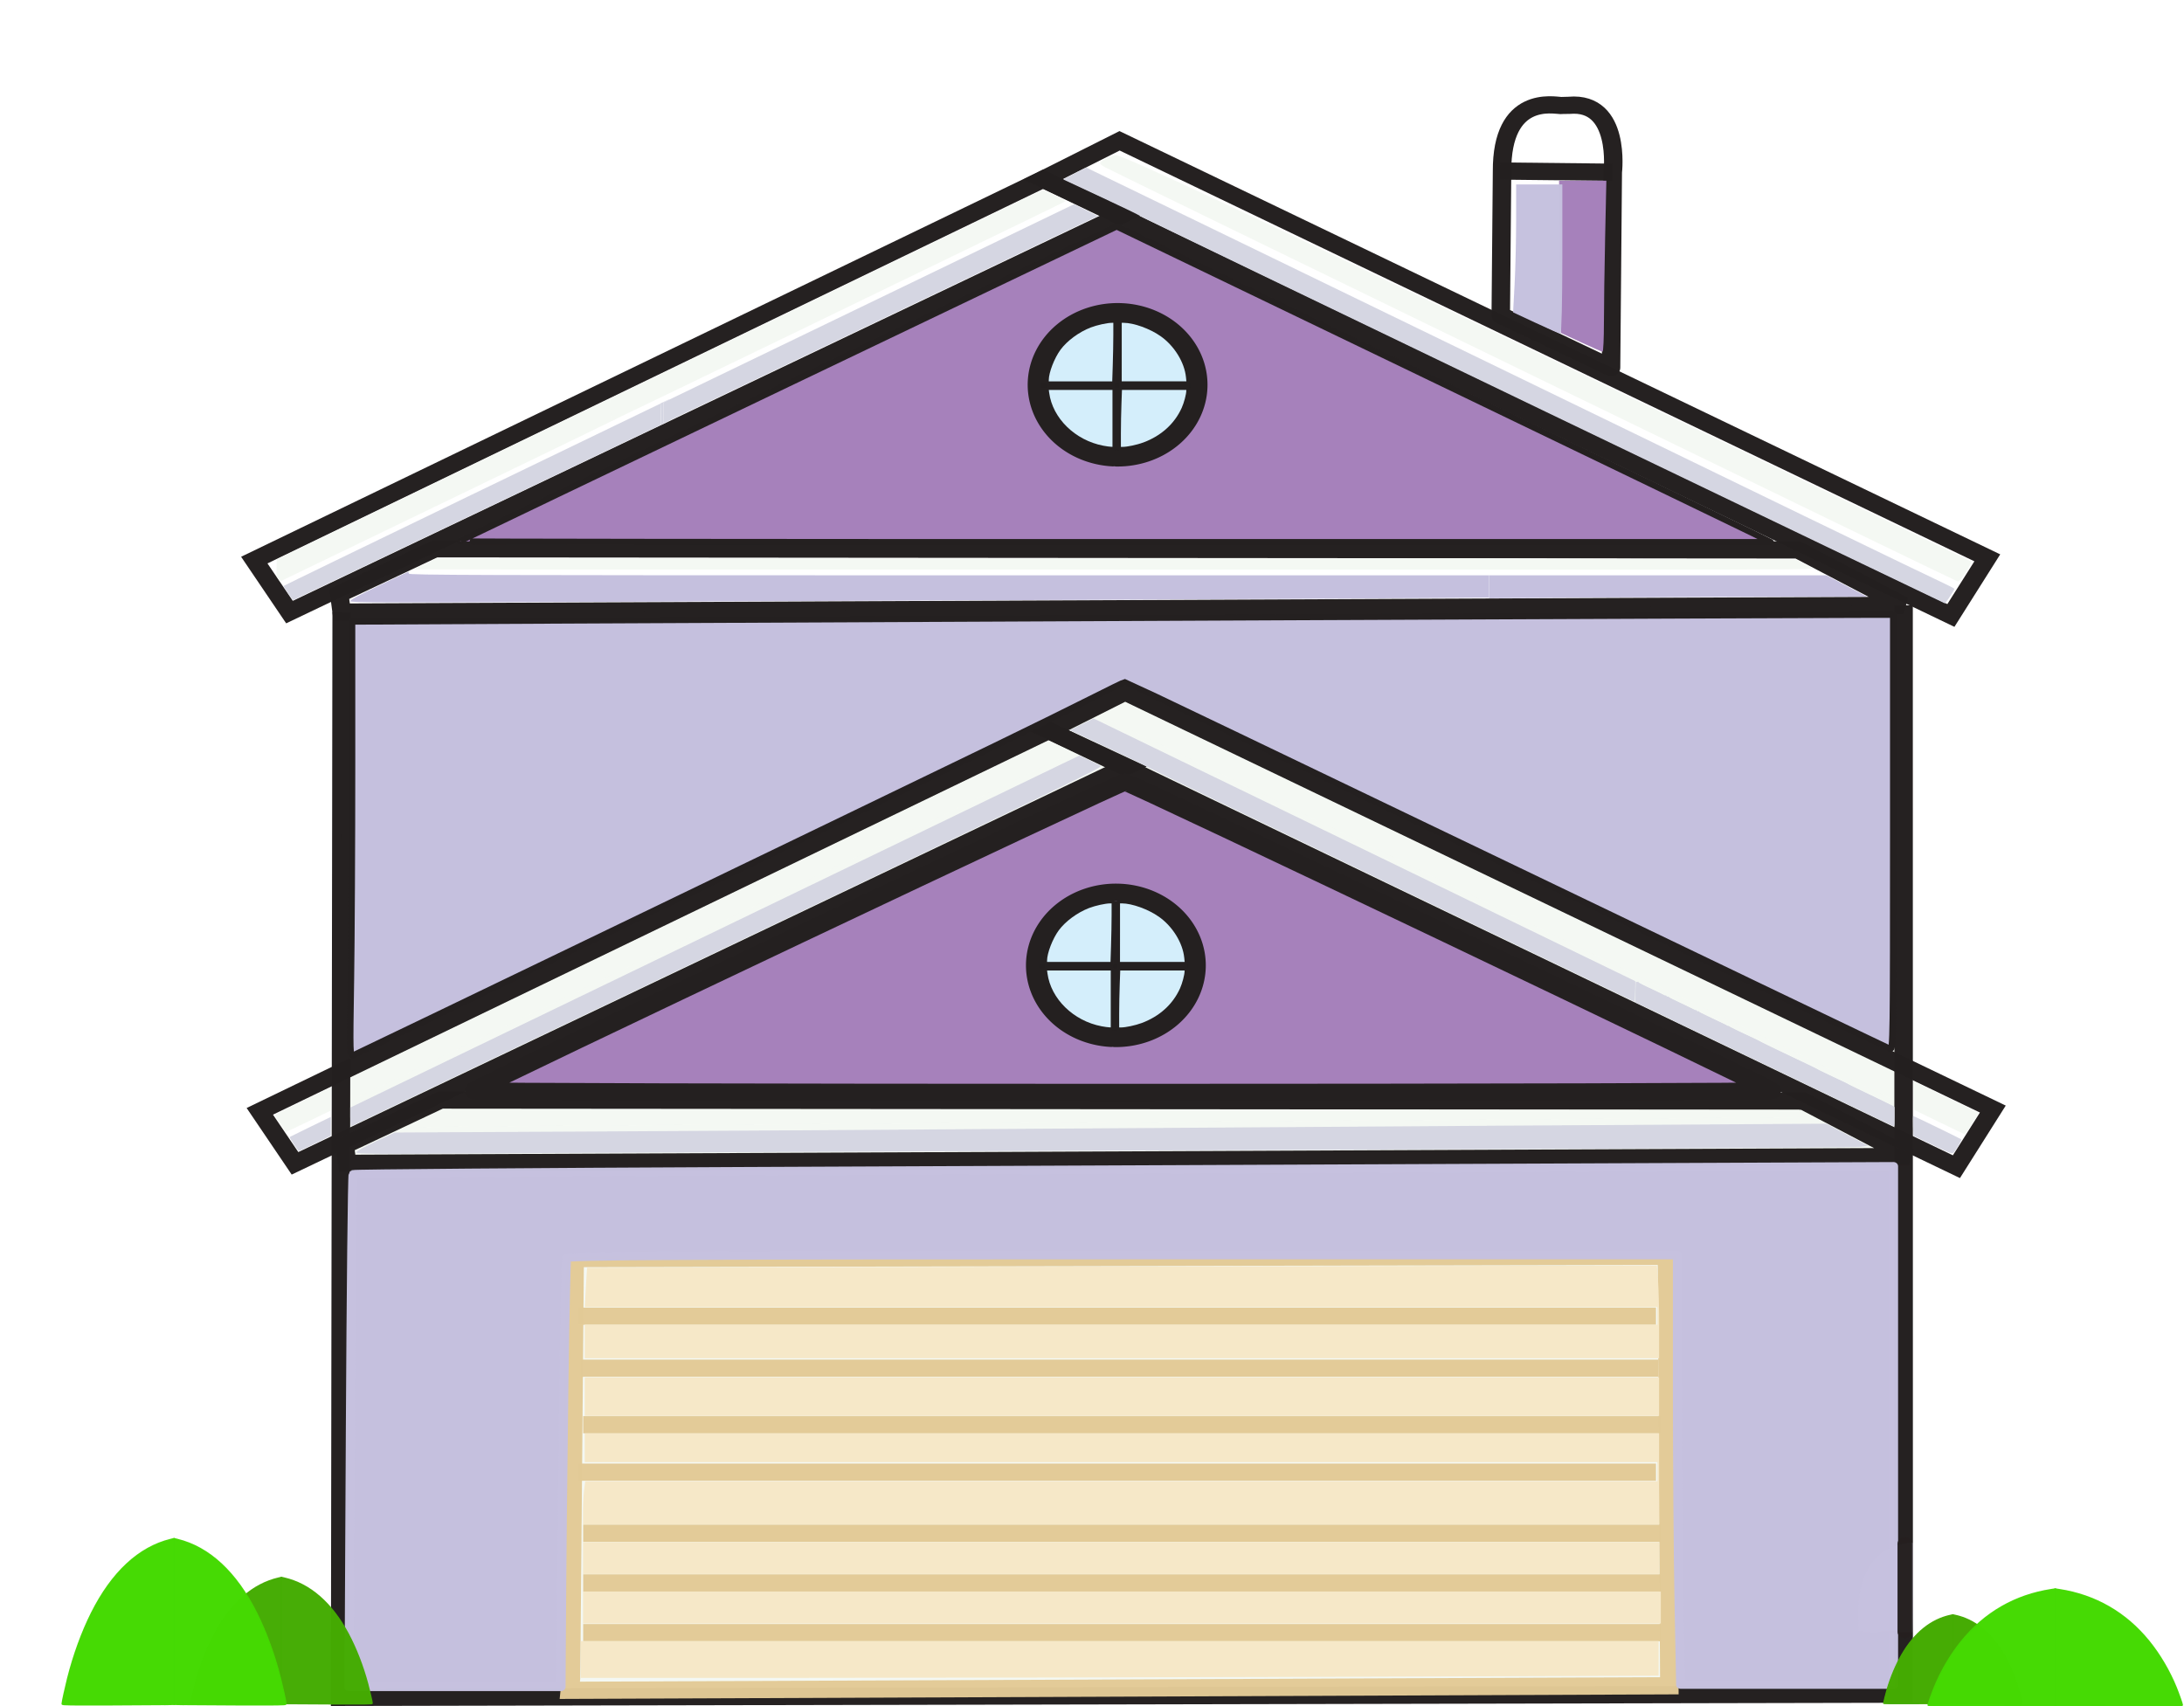 <?xml version="1.0" encoding="UTF-8" standalone="no"?>
<!-- Created with Inkscape (http://www.inkscape.org/) -->

<svg
   xmlns:dc="http://purl.org/dc/elements/1.1/"
   xmlns:cc="http://creativecommons.org/ns#"
   xmlns:rdf="http://www.w3.org/1999/02/22-rdf-syntax-ns#"
   xmlns:svg="http://www.w3.org/2000/svg"
   xmlns="http://www.w3.org/2000/svg"
   xmlns:sodipodi="http://sodipodi.sourceforge.net/DTD/sodipodi-0.dtd"
   xmlns:inkscape="http://www.inkscape.org/namespaces/inkscape"
   width="160mm"
   height="125mm"
   viewBox="0 0 160 125"
   version="1.1"
   id="svg8"
   inkscape:version="0.92.4 (33fec40, 2019-01-16)"
   sodipodi:docname="fachada.svg">
  <defs
     id="defs2">
    <filter
       inkscape:collect="always"
       style="color-interpolation-filters:sRGB"
       id="filter1327"
       x="-0.051"
       width="1.102"
       y="-0.016"
       height="1.031">
      <feGaussianBlur
         inkscape:collect="always"
         stdDeviation="0.214"
         id="feGaussianBlur1329" />
    </filter>
  </defs>
  <sodipodi:namedview
     id="base"
     pagecolor="#ffffff"
     bordercolor="#666666"
     borderopacity="1.0"
     inkscape:pageopacity="0.0"
     inkscape:pageshadow="2"
     inkscape:zoom="0.52153845"
     inkscape:cx="634.54518"
     inkscape:cy="-30.111297"
     inkscape:document-units="mm"
     inkscape:current-layer="g1623"
     showgrid="false"
     inkscape:window-width="1366"
     inkscape:window-height="713"
     inkscape:window-x="0"
     inkscape:window-y="27"
     inkscape:window-maximized="1" />
  <g
     inkscape:groupmode="layer"
     id="layer2"
     inkscape:label="casa"
     style="display:inline;opacity:0.99"
     transform="translate(0,-172)"
     sodipodi:insensitive="true">
    <path
       style="opacity:1;fill:#d5d6e2;fill-opacity:1;stroke:none;stroke-width:1.876;stroke-linecap:round;stroke-linejoin:round;stroke-miterlimit:4;stroke-dasharray:none;stroke-dashoffset:0;stroke-opacity:1;paint-order:stroke fill markers"
       d=""
       id="path1228"
       inkscape:connector-curvature="0"
       transform="scale(0.265)" />
    <path
       style="opacity:1;fill:#f4f8f3;fill-opacity:1;stroke:none;stroke-width:0.938;stroke-linecap:round;stroke-linejoin:round;stroke-miterlimit:4;stroke-dasharray:none;stroke-dashoffset:0;stroke-opacity:1;paint-order:stroke fill markers"
       d=""
       id="path1242"
       inkscape:connector-curvature="0"
       transform="scale(0.265)" />
    <path
       style="opacity:1;fill:none;fill-opacity:1;stroke:none;stroke-width:0.938;stroke-linecap:round;stroke-linejoin:round;stroke-miterlimit:4;stroke-dasharray:none;stroke-dashoffset:0;stroke-opacity:1;paint-order:stroke fill markers"
       d=""
       id="path1311"
       inkscape:connector-curvature="0"
       transform="scale(0.265)" />
    <g
       id="g1623"
       transform="matrix(1.354,0,0,1.261,-47.576,60.853)">
      <g
         id="g1404"
         transform="translate(-0.876,2.894)" />
      <path
         style="display:inline;opacity:0.99;fill:#f4f8f3;fill-opacity:1;stroke:#221e1e;stroke-width:1;stroke-linecap:butt;stroke-linejoin:miter;stroke-miterlimit:4;stroke-dasharray:none;stroke-opacity:1"
         d="m 53.624,123.705 -0.083,63.057 84.597,-0.186 -0.005,-63.265"
         id="path1031"
         inkscape:connector-curvature="0" />
      <path
         style="display:inline;opacity:0.99;fill:none;stroke:#221e1e;stroke-width:1;stroke-linecap:butt;stroke-linejoin:miter;stroke-miterlimit:4;stroke-dasharray:none;stroke-opacity:1"
         d="m 48.896,120.684 1.904,3.021 44.979,-23.048 -4.202,-2.101 z"
         id="path844"
         inkscape:connector-curvature="0" />
      <path
         style="display:inline;opacity:0.99;fill:none;stroke:#221e1e;stroke-width:1;stroke-linecap:butt;stroke-linejoin:miter;stroke-miterlimit:4;stroke-dasharray:none;stroke-opacity:1"
         d="m 91.577,98.556 4.137,-2.233 46.949,24.23 -1.97,3.349 z"
         id="path846"
         inkscape:connector-curvature="0" />
      <path
         style="display:inline;opacity:0.99;fill:none;stroke:#221e1e;stroke-width:1;stroke-linecap:round;stroke-linejoin:round;stroke-miterlimit:4;stroke-dasharray:none;stroke-opacity:1"
         d="m 122.305,109.501 0.093,-11.352 c 0,0 0.461,-4.157 -2.36,-3.888 -0.031,0.003 -0.423,0.006 -0.455,0.011 -0.372,-0.006 -3.198,-0.673 -3.175,3.831 l -0.07,8.358 z"
         id="path854"
         inkscape:connector-curvature="0"
         sodipodi:nodetypes="ccscccc" />
      <path
         style="display:inline;opacity:0.99;fill:none;stroke:#221e1e;stroke-width:1;stroke-linecap:butt;stroke-linejoin:miter;stroke-miterlimit:4;stroke-dasharray:none;stroke-opacity:1"
         d="m 116.292,98.079 6.106,0.07"
         id="path856"
         inkscape:connector-curvature="0" />
      <path
         style="display:inline;opacity:0.99;fill:none;stroke:#221e1e;stroke-width:1;stroke-linecap:butt;stroke-linejoin:miter;stroke-miterlimit:4;stroke-dasharray:none;stroke-opacity:1"
         d="m 53.493,122.654 0.131,1.051 84.508,-0.394 -5.713,-3.217 -73.74,-0.066 z"
         id="path858"
         inkscape:connector-curvature="0" />
      <path
         style="display:inline;opacity:0.99;fill:none;stroke:#221e1e;stroke-width:1;stroke-linecap:butt;stroke-linejoin:miter;stroke-miterlimit:4;stroke-dasharray:none;stroke-opacity:1"
         d="m 49.195,152.712 1.904,3.021 44.979,-23.048 -4.202,-2.101 z"
         id="path844-5"
         inkscape:connector-curvature="0" />
      <path
         style="display:inline;opacity:0.99;fill:none;stroke:#221e1e;stroke-width:1;stroke-linecap:butt;stroke-linejoin:miter;stroke-miterlimit:4;stroke-dasharray:none;stroke-opacity:1"
         d="m 53.791,154.682 0.131,1.051 84.508,-0.394 -5.713,-3.217 -73.74,-0.066 z"
         id="path858-2"
         inkscape:connector-curvature="0" />
      <g
         id="g1029"
         style="display:inline;opacity:0.99;stroke:#e2ca94;stroke-opacity:0.984"
         transform="translate(-0.942,-4.341)">
        <path
           inkscape:connector-curvature="0"
           id="path962"
           d="m 66.976,189.969 0.197,-24.361 59.097,-0.131 0.131,24.952 -59.491,0.263 z"
           style="fill:none;stroke:#e2ca94;stroke-width:1;stroke-linecap:butt;stroke-linejoin:miter;stroke-miterlimit:4;stroke-dasharray:none;stroke-opacity:0.984" />
        <path
           inkscape:connector-curvature="0"
           id="path964"
           d="M 67.37,168.957 H 125.679"
           style="fill:none;stroke:#e2ca94;stroke-width:1;stroke-linecap:butt;stroke-linejoin:miter;stroke-miterlimit:4;stroke-dasharray:none;stroke-opacity:0.984" />
        <path
           inkscape:connector-curvature="0"
           id="path964-6"
           d="M 67.502,171.977 H 125.811"
           style="fill:none;stroke:#e2ca94;stroke-width:1;stroke-linecap:butt;stroke-linejoin:miter;stroke-miterlimit:4;stroke-dasharray:none;stroke-opacity:0.984" />
        <path
           inkscape:connector-curvature="0"
           id="path964-1"
           d="M 67.633,175.261 H 125.942"
           style="fill:none;stroke:#e2ca94;stroke-width:1;stroke-linecap:butt;stroke-linejoin:miter;stroke-miterlimit:4;stroke-dasharray:none;stroke-opacity:0.984" />
        <path
           inkscape:connector-curvature="0"
           id="path964-8"
           d="m 67.37,178.018 h 58.309"
           style="fill:none;stroke:#e2ca94;stroke-width:1;stroke-linecap:butt;stroke-linejoin:miter;stroke-miterlimit:4;stroke-dasharray:none;stroke-opacity:0.984" />
        <path
           inkscape:transform-center-y="-1.3132629"
           inkscape:transform-center-x="-27.972501"
           inkscape:connector-curvature="0"
           id="path964-7"
           d="M 67.633,181.564 H 125.942"
           style="fill:none;stroke:#e2ca94;stroke-width:1;stroke-linecap:butt;stroke-linejoin:miter;stroke-miterlimit:4;stroke-dasharray:none;stroke-opacity:0.984" />
        <path
           inkscape:connector-curvature="0"
           id="path964-9"
           d="M 67.633,184.453 H 125.942"
           style="fill:none;stroke:#e2ca94;stroke-width:1;stroke-linecap:butt;stroke-linejoin:miter;stroke-miterlimit:4;stroke-dasharray:none;stroke-opacity:0.984" />
        <path
           inkscape:connector-curvature="0"
           id="path964-2"
           d="M 67.633,187.343 H 125.942"
           style="fill:none;stroke:#e2ca94;stroke-width:1;stroke-linecap:butt;stroke-linejoin:miter;stroke-miterlimit:4;stroke-dasharray:none;stroke-opacity:0.984" />
      </g>
      <path
         style="display:inline;opacity:0.99;fill:none;stroke:#221e1e;stroke-width:1;stroke-linecap:butt;stroke-linejoin:miter;stroke-miterlimit:4;stroke-dasharray:none;stroke-opacity:1"
         d="m 91.876,130.583 4.137,-2.233 46.949,24.23 -1.97,3.349 z"
         id="path846-6"
         inkscape:connector-curvature="0" />
      <path
         style="display:inline;opacity:1;fill:#a580ba;fill-opacity:1;stroke:#221e1e;stroke-width:0.353;stroke-linecap:round;stroke-linejoin:round;stroke-miterlimit:4;stroke-dasharray:none;stroke-dashoffset:0;stroke-opacity:1;paint-order:stroke fill markers"
         d="m 60.005,119.595 c 0.025,-0.025 8.034,-4.152 17.798,-9.17 l 17.752,-9.124 16.757,8.669 c 9.216,4.768 17.177,8.894 17.69,9.168 l 0.933,0.499 -35.488,0.001 c -19.518,8e-4 -35.467,-0.019 -35.442,-0.044 z"
         id="path1124"
         inkscape:connector-curvature="0" />
      <path
         style="display:inline;opacity:1;fill:#c5c0de;fill-opacity:1;stroke:#221e1e;stroke-width:0.351;stroke-linecap:round;stroke-linejoin:round;stroke-miterlimit:4;stroke-dasharray:none;stroke-dashoffset:0;stroke-opacity:1;paint-order:stroke fill markers"
         d="m 54.123,145.125 c 0.034,-2.422 0.062,-8.107 0.062,-12.634 l 1.05e-4,-8.23 11.445,-0.062 c 14.63,-0.08 67.694,-0.331 70.111,-0.331 l 1.834,-5.3e-4 v 12.639 c 0,11.972 -0.009,12.636 -0.162,12.577 -0.089,-0.034 -9.428,-4.844 -20.753,-10.689 -11.325,-5.845 -20.619,-10.627 -20.654,-10.627 -0.035,0 -0.903,0.455 -1.929,1.011 -1.026,0.556 -3.308,1.762 -5.07,2.679 -7.966,4.147 -34.609,17.943 -34.769,18.003 -0.174,0.066 -0.177,-0.023 -0.116,-4.336 z"
         id="path1126"
         inkscape:connector-curvature="0" />
      <path
         style="display:inline;opacity:1;fill:#a580ba;fill-opacity:1;stroke:#221e1e;stroke-width:1.003;stroke-linecap:round;stroke-linejoin:round;stroke-miterlimit:4;stroke-dasharray:none;stroke-dashoffset:0;stroke-opacity:1;paint-order:stroke fill markers"
         d="m 60.754,151.517 c 0.351,-0.314 34.978,-17.937 35.245,-17.937 0.265,0 34.642,17.617 35.003,17.938 0.061,0.054 -15.745,0.098 -35.124,0.098 -19.379,0 -35.185,-0.044 -35.124,-0.099 z"
         id="path1128"
         inkscape:connector-curvature="0" />
      <path
         style="display:inline;opacity:1;fill:none;fill-opacity:1;stroke:#221e1e;stroke-width:1.02;stroke-linecap:round;stroke-linejoin:round;stroke-miterlimit:4;stroke-dasharray:none;stroke-dashoffset:0;stroke-opacity:1;paint-order:stroke fill markers"
         id="path917"
         sodipodi:type="arc"
         sodipodi:cx="95.60685"
         sodipodi:cy="110.49905"
         sodipodi:rx="4.3545508"
         sodipodi:ry="4.2384744"
         sodipodi:start="1.6297937"
         sodipodi:end="1.5832126"
         sodipodi:open="true"
         d="m 95.35,114.73 a 4.355,4.238 0 0 1 -4.093,-4.432 4.355,4.238 0 0 1 4.505,-4.035 4.355,4.238 0 0 1 4.198,4.338 4.355,4.238 0 0 1 -4.407,4.136" />
      <path
         style="display:inline;opacity:0.99;fill:none;stroke:#221e1e;stroke-width:0.258px;stroke-linecap:butt;stroke-linejoin:miter;stroke-opacity:1"
         d="m 95.607,106.762 -0.054,7.557"
         id="path919"
         inkscape:connector-curvature="0" />
      <path
         style="display:inline;opacity:0.99;fill:none;stroke:#221e1e;stroke-width:0.258px;stroke-linecap:butt;stroke-linejoin:miter;stroke-opacity:1"
         d="m 91.475,110.546 h 8.079"
         id="path921"
         inkscape:connector-curvature="0" />
      <path
         style="display:inline;opacity:1;fill:#d4eefb;fill-opacity:1;stroke:#221e1e;stroke-width:0.175;stroke-linecap:round;stroke-linejoin:round;stroke-miterlimit:4;stroke-dasharray:none;stroke-dashoffset:0;stroke-opacity:1;paint-order:stroke fill markers"
         d="m 95.697,113.323 c 7.4e-5,-0.479 0.014,-1.262 0.031,-1.741 l 0.03,-0.871 h 1.827 1.827 l -7.9e-4,0.128 c -0.001,0.223 -0.126,0.727 -0.255,1.034 -0.398,0.947 -1.139,1.665 -2.121,2.058 -0.353,0.141 -0.888,0.263 -1.155,0.263 h -0.183 z"
         id="path1130"
         inkscape:connector-curvature="0" />
      <path
         style="display:inline;opacity:1;fill:#d4eefb;fill-opacity:1;stroke:#221e1e;stroke-width:0.175;stroke-linecap:round;stroke-linejoin:round;stroke-miterlimit:4;stroke-dasharray:none;stroke-dashoffset:0;stroke-opacity:1;paint-order:stroke fill markers"
         d="m 95.743,108.599 v -1.788 l 0.197,2.6e-4 c 0.563,0.001 1.461,0.349 2.048,0.795 0.761,0.577 1.322,1.553 1.405,2.445 l 0.031,0.335 h -1.841 -1.841 z"
         id="path1132"
         inkscape:connector-curvature="0" />
      <path
         style="display:inline;opacity:1;fill:#d4eefb;fill-opacity:1;stroke:#221e1e;stroke-width:0.175;stroke-linecap:round;stroke-linejoin:round;stroke-miterlimit:4;stroke-dasharray:none;stroke-dashoffset:0;stroke-opacity:1;paint-order:stroke fill markers"
         d="m 91.796,110.221 c 0,-0.454 0.309,-1.313 0.652,-1.812 0.368,-0.534 1.027,-1.055 1.674,-1.322 0.352,-0.145 0.911,-0.276 1.177,-0.276 h 0.164 l -1.14e-4,0.778 c -6e-5,0.428 -0.014,1.232 -0.031,1.788 l -0.03,1.01 h -1.803 -1.803 z"
         id="path1134"
         inkscape:connector-curvature="0" />
      <path
         style="display:inline;opacity:1;fill:#d4eefb;fill-opacity:1;stroke:#221e1e;stroke-width:0.175;stroke-linecap:round;stroke-linejoin:round;stroke-miterlimit:4;stroke-dasharray:none;stroke-dashoffset:0;stroke-opacity:1;paint-order:stroke fill markers"
         d="m 94.814,114.123 c -1.558,-0.318 -2.806,-1.629 -2.996,-3.147 l -0.033,-0.265 h 1.816 1.816 v 1.741 1.741 l -0.151,-0.004 c -0.083,-0.002 -0.287,-0.032 -0.453,-0.066 z"
         id="path1136"
         inkscape:connector-curvature="0" />
      <path
         style="display:inline;opacity:1;fill:none;fill-opacity:1;stroke:#221e1e;stroke-width:1.02;stroke-linecap:round;stroke-linejoin:round;stroke-miterlimit:4;stroke-dasharray:none;stroke-dashoffset:0;stroke-opacity:1;paint-order:stroke fill markers"
         id="path917-9"
         sodipodi:type="arc"
         sodipodi:cx="95.514023"
         sodipodi:cy="144.23109"
         sodipodi:rx="4.3545508"
         sodipodi:ry="4.2384744"
         sodipodi:start="1.6297937"
         sodipodi:end="1.5832126"
         sodipodi:open="true"
         d="m 95.257,148.462 a 4.355,4.238 0 0 1 -4.093,-4.432 4.355,4.238 0 0 1 4.505,-4.035 4.355,4.238 0 0 1 4.198,4.338 4.355,4.238 0 0 1 -4.407,4.136" />
      <path
         style="display:inline;opacity:0.99;fill:none;stroke:#221e1e;stroke-width:0.258px;stroke-linecap:butt;stroke-linejoin:miter;stroke-opacity:1"
         d="m 95.514,140.494 -0.054,7.557"
         id="path919-2"
         inkscape:connector-curvature="0" />
      <path
         style="display:inline;opacity:0.99;fill:none;stroke:#221e1e;stroke-width:0.258px;stroke-linecap:butt;stroke-linejoin:miter;stroke-opacity:1"
         d="m 91.382,144.278 h 8.079"
         id="path921-2"
         inkscape:connector-curvature="0" />
      <path
         style="display:inline;opacity:1;fill:#d4eefb;fill-opacity:1;stroke:#221e1e;stroke-width:0.175;stroke-linecap:round;stroke-linejoin:round;stroke-miterlimit:4;stroke-dasharray:none;stroke-dashoffset:0;stroke-opacity:1;paint-order:stroke fill markers"
         d="m 95.604,147.055 c 8e-5,-0.479 0.014,-1.262 0.031,-1.741 l 0.03,-0.871 h 1.827 1.827 l -7.9e-4,0.128 c -0.001,0.223 -0.126,0.727 -0.255,1.034 -0.398,0.947 -1.139,1.665 -2.121,2.058 -0.353,0.141 -0.888,0.263 -1.155,0.263 h -0.183 z"
         id="path1130-8"
         inkscape:connector-curvature="0" />
      <path
         style="display:inline;opacity:1;fill:#d4eefb;fill-opacity:1;stroke:#221e1e;stroke-width:0.175;stroke-linecap:round;stroke-linejoin:round;stroke-miterlimit:4;stroke-dasharray:none;stroke-dashoffset:0;stroke-opacity:1;paint-order:stroke fill markers"
         d="m 95.65,142.331 v -1.788 l 0.197,2.6e-4 c 0.563,0.001 1.461,0.349 2.048,0.795 0.761,0.577 1.322,1.553 1.405,2.445 l 0.031,0.335 h -1.841 -1.841 z"
         id="path1132-9"
         inkscape:connector-curvature="0" />
      <path
         style="display:inline;opacity:1;fill:#d4eefb;fill-opacity:1;stroke:#221e1e;stroke-width:0.175;stroke-linecap:round;stroke-linejoin:round;stroke-miterlimit:4;stroke-dasharray:none;stroke-dashoffset:0;stroke-opacity:1;paint-order:stroke fill markers"
         d="m 91.703,143.953 c 0,-0.454 0.309,-1.313 0.652,-1.812 0.368,-0.534 1.027,-1.055 1.674,-1.322 0.352,-0.145 0.911,-0.276 1.177,-0.276 h 0.164 l -1.2e-4,0.778 c -6e-5,0.428 -0.014,1.232 -0.031,1.788 l -0.03,1.01 h -1.803 -1.803 z"
         id="path1134-7"
         inkscape:connector-curvature="0" />
      <path
         style="display:inline;opacity:1;fill:#d4eefb;fill-opacity:1;stroke:#221e1e;stroke-width:0.175;stroke-linecap:round;stroke-linejoin:round;stroke-miterlimit:4;stroke-dasharray:none;stroke-dashoffset:0;stroke-opacity:1;paint-order:stroke fill markers"
         d="m 94.721,147.855 c -1.558,-0.318 -2.806,-1.629 -2.996,-3.147 l -0.033,-0.265 h 1.816 1.816 v 1.741 1.741 l -0.151,-0.004 c -0.083,-0.002 -0.287,-0.032 -0.453,-0.066 z"
         id="path1136-3"
         inkscape:connector-curvature="0" />
      <path
         style="display:inline;opacity:1;fill:#f4f8f3;fill-opacity:1;stroke:none;stroke-width:0.702;stroke-linecap:round;stroke-linejoin:round;stroke-miterlimit:4;stroke-dasharray:none;stroke-dashoffset:0;stroke-opacity:1;paint-order:stroke fill markers"
         d="M 118.137,110 C 105.572,103.445 95.125,97.98 94.921,97.856 c -0.32,-0.194 -0.333,-0.251 -0.093,-0.416 0.153,-0.105 0.448,-0.236 0.655,-0.292 0.261,-0.07 7.414,3.529 23.308,11.729 12.612,6.506 22.96,11.854 22.996,11.883 0.09,0.074 -0.586,1.197 -0.708,1.176 -0.055,-0.01 -10.379,-5.381 -22.943,-11.937 z"
         id="path1173"
         inkscape:connector-curvature="0" />
      <path
         style="display:inline;opacity:1;fill:#f4f8f3;fill-opacity:1;stroke:none;stroke-width:0.248;stroke-linecap:round;stroke-linejoin:round;stroke-miterlimit:4;stroke-dasharray:none;stroke-dashoffset:0;stroke-opacity:1;paint-order:stroke fill markers"
         d="m 68.177,111.954 0.002,-0.675 11.702,-6.063 11.702,-6.063 0.607,0.318 c 0.334,0.175 0.608,0.336 0.608,0.359 1.04e-4,0.006 -0.817,0.435 -2.155,1.134 -5.5,2.874 -19.806,10.307 -22.353,11.608 -0.106,0.054 -0.115,0.005 -0.113,-0.617 z"
         id="path1175"
         inkscape:connector-curvature="0"
         sodipodi:nodetypes="ccccccsccc" />
      <path
         style="display:inline;opacity:1;fill:#d5d6e2;fill-opacity:1;stroke:none;stroke-width:0.248;stroke-linecap:round;stroke-linejoin:round;stroke-miterlimit:4;stroke-dasharray:none;stroke-dashoffset:0;stroke-opacity:1;paint-order:stroke fill markers"
         d="m 118.595,111.975 c -11.949,-6.169 -21.745,-11.246 -21.767,-11.282 -0.023,-0.036 -0.969,-0.529 -2.102,-1.095 l -2.061,-1.031 0.19,-0.113 c 0.104,-0.062 0.383,-0.219 0.619,-0.347 l 0.429,-0.234 5.415,2.819 c 2.978,1.55 7.912,4.121 10.964,5.713 20.762,10.828 29.045,15.138 29.959,15.59 0.352,0.174 0.64,0.337 0.64,0.363 0,0.077 -0.472,0.844 -0.517,0.839 -0.023,-0.002 -9.818,-5.052 -21.768,-11.221 z"
         id="path1177"
         inkscape:connector-curvature="0" />
      <path
         style="display:inline;opacity:1;fill:#d5d6e2;fill-opacity:1;stroke:none;stroke-width:0.248;stroke-linecap:round;stroke-linejoin:round;stroke-miterlimit:4;stroke-dasharray:none;stroke-dashoffset:0;stroke-opacity:1;paint-order:stroke fill markers"
         d="m 71.041,112.128 v -0.607 l 11.103,-5.757 8.215,-4.259 2.888,-1.497 0.647,0.343 0.647,0.343 -9.859,5.053 c -5.422,2.779 -10.71,5.488 -11.749,6.021 l -1.891,0.968 z"
         id="path1179"
         inkscape:connector-curvature="0"
         sodipodi:nodetypes="cccccccsscc" />
      <path
         style="display:inline;opacity:1;fill:#f4f8f3;fill-opacity:1;stroke:none;stroke-width:0.124;stroke-linecap:round;stroke-linejoin:round;stroke-miterlimit:4;stroke-dasharray:none;stroke-dashoffset:0;stroke-opacity:1;paint-order:stroke fill markers"
         d="m 50.193,121.774 -0.1,-0.158 0.008,-0.489 0.008,-0.489 9.012,-4.673 c 4.957,-2.57 9.022,-4.673 9.034,-4.674 0.012,-1.6e-4 0.027,0.279 0.033,0.621 0.006,0.342 0.02,0.631 0.032,0.642 0.012,0.012 0.083,-0.01 0.159,-0.049 0.076,-0.039 0.144,-0.064 0.152,-0.056 0.008,0.008 -3.942,2.065 -8.777,4.571 -4.835,2.506 -8.942,4.637 -9.127,4.734 l -0.335,0.178 z"
         id="path1191"
         inkscape:connector-curvature="0" />
      <path
         style="display:inline;opacity:1;fill:#d5d6e2;fill-opacity:1;stroke:none;stroke-width:0.124;stroke-linecap:round;stroke-linejoin:round;stroke-miterlimit:4;stroke-dasharray:none;stroke-dashoffset:0;stroke-opacity:1;paint-order:stroke fill markers"
         d="m 50.723,122.613 c -0.138,-0.219 -0.251,-0.408 -0.251,-0.421 0,-0.013 4.591,-2.404 10.202,-5.314 l 10.202,-5.29 0.016,0.614 c 0.009,0.338 0.016,0.616 0.016,0.618 0,0.011 -19.89,10.191 -19.911,10.191 -0.014,0 -0.138,-0.179 -0.276,-0.398 z"
         id="path1193"
         inkscape:connector-curvature="0" />
      <path
         style="display:inline;opacity:1;fill:none;fill-opacity:1;stroke:none;stroke-width:0.062;stroke-linecap:round;stroke-linejoin:round;stroke-miterlimit:4;stroke-dasharray:none;stroke-dashoffset:0;stroke-opacity:1;paint-order:stroke fill markers"
         d="m 71.047,112.122 0.004,-0.602 5.142,-2.666 5.142,-2.666 1.231,0.004 1.231,0.004 -4.051,2.076 c -7.318,3.75 -8.652,4.433 -8.679,4.443 -0.024,0.009 -0.026,-0.048 -0.022,-0.592 z"
         id="path1195"
         inkscape:connector-curvature="0" />
      <path
         style="display:inline;opacity:1;fill:none;fill-opacity:1;stroke:none;stroke-width:0.062;stroke-linecap:round;stroke-linejoin:round;stroke-miterlimit:4;stroke-dasharray:none;stroke-dashoffset:0;stroke-opacity:1;paint-order:stroke fill markers"
         d="m 70.906,112.553 c -0.005,-0.147 -0.015,-0.426 -0.02,-0.62 l -0.01,-0.354 5.2,-2.696 c 2.86,-1.483 5.207,-2.694 5.216,-2.691 0.012,0.004 -9.767,5.085 -10.178,5.288 l -0.069,0.034 -5.3e-4,0.612 -5.29e-4,0.612 0.316,-0.163 c 0.174,-0.09 1.188,-0.609 2.253,-1.155 1.065,-0.546 3.8,-1.947 6.078,-3.114 2.277,-1.167 4.147,-2.119 4.155,-2.116 0.012,0.005 -12.9,6.629 -12.922,6.629 -0.004,0 -0.012,-0.12 -0.018,-0.267 z"
         id="path1197"
         inkscape:connector-curvature="0" />
      <path
         style="display:inline;opacity:1;fill:#d5d6e2;fill-opacity:1;stroke:none;stroke-width:0.062;stroke-linecap:round;stroke-linejoin:round;stroke-miterlimit:4;stroke-dasharray:none;stroke-dashoffset:0;stroke-opacity:1;paint-order:stroke fill markers"
         d="m 70.906,112.454 c -0.006,-0.201 -0.015,-0.48 -0.02,-0.62 l -0.01,-0.255 0.249,-0.128 c 0.137,-0.071 0.253,-0.124 0.258,-0.119 0.005,0.005 -0.069,0.048 -0.165,0.096 l -0.174,0.087 v 0.612 0.612 l 0.133,-0.067 c 0.073,-0.037 0.137,-0.063 0.141,-0.059 0.007,0.007 -0.375,0.207 -0.395,0.207 -0.004,0 -0.011,-0.164 -0.017,-0.365 z"
         id="path1199"
         inkscape:connector-curvature="0" />
      <path
         style="display:inline;opacity:1;fill:#d5d6e2;fill-opacity:1;stroke:none;stroke-width:0.248;stroke-linecap:round;stroke-linejoin:round;stroke-miterlimit:4;stroke-dasharray:none;stroke-dashoffset:0;stroke-opacity:1;paint-order:stroke fill markers"
         d="m 54.088,153.044 v -0.55 l 19.726,-10.228 19.726,-10.228 0.515,0.261 c 0.283,0.144 0.569,0.301 0.634,0.35 0.106,0.08 -2.067,1.209 -20.185,10.495 -11.167,5.723 -20.329,10.416 -20.359,10.428 -0.031,0.012 -0.056,-0.226 -0.056,-0.528 z"
         id="path1224"
         inkscape:connector-curvature="0" />
      <path
         style="display:inline;opacity:1;fill:#d5d6e2;fill-opacity:1;stroke:none;stroke-width:0.248;stroke-linecap:round;stroke-linejoin:round;stroke-miterlimit:4;stroke-dasharray:none;stroke-dashoffset:0;stroke-opacity:1;paint-order:stroke fill markers"
         d="m 110.43,139.559 c -7.239,-3.736 -13.178,-6.818 -13.198,-6.85 -0.02,-0.031 -0.975,-0.526 -2.123,-1.1 l -2.086,-1.043 0.642,-0.34 0.642,-0.34 14.642,7.621 c 8.053,4.191 14.651,7.628 14.661,7.638 0.011,0.009 0.011,0.285 0,0.612 l -0.019,0.595 z"
         id="path1226"
         inkscape:connector-curvature="0" />
      <path
         style="display:inline;opacity:1;fill:#d5d6e2;fill-opacity:1;stroke:none;stroke-width:0.248;stroke-linecap:round;stroke-linejoin:round;stroke-miterlimit:4;stroke-dasharray:none;stroke-dashoffset:0;stroke-opacity:1;paint-order:stroke fill markers"
         d="m 51.029,154.621 c -0.133,-0.219 -0.231,-0.407 -0.218,-0.419 0.013,-0.012 0.518,-0.278 1.123,-0.593 l 1.1,-0.572 v 0.549 0.549 l -0.844,0.442 c -0.464,0.243 -0.861,0.442 -0.882,0.442 -0.021,0 -0.146,-0.179 -0.279,-0.398 z"
         id="path1230"
         inkscape:connector-curvature="0" />
      <path
         style="display:inline;opacity:1;fill:#d5d6e2;fill-opacity:1;stroke:none;stroke-width:0.248;stroke-linecap:round;stroke-linejoin:round;stroke-miterlimit:4;stroke-dasharray:none;stroke-dashoffset:0;stroke-opacity:1;paint-order:stroke fill markers"
         d="m 130.59,149.967 -6.96,-3.598 v -0.599 c 0,-0.33 0.009,-0.599 0.02,-0.6 0.011,-1.2e-4 3.151,1.629 6.977,3.621 l 6.956,3.621 v 0.581 c 0,0.32 -0.007,0.579 -0.016,0.577 -0.009,-0.002 -3.149,-1.624 -6.977,-3.603 z"
         id="path1232"
         inkscape:connector-curvature="0" />
      <path
         style="display:inline;opacity:1;fill:#d5d6e2;fill-opacity:1;stroke:none;stroke-width:0.248;stroke-linecap:round;stroke-linejoin:round;stroke-miterlimit:4;stroke-dasharray:none;stroke-dashoffset:0;stroke-opacity:1;paint-order:stroke fill markers"
         d="m 139.717,154.671 -1.051,-0.538 -0.019,-0.575 c -0.01,-0.316 -0.005,-0.575 0.012,-0.575 0.035,0 2.551,1.314 2.598,1.357 0.034,0.031 -0.23,0.532 -0.387,0.736 -0.101,0.131 -0.12,0.124 -1.153,-0.405 z"
         id="path1234"
         inkscape:connector-curvature="0" />
      <path
         style="display:inline;opacity:1;fill:#d5d6e2;fill-opacity:1;stroke:none;stroke-width:0.248;stroke-linecap:round;stroke-linejoin:round;stroke-miterlimit:4;stroke-dasharray:none;stroke-dashoffset:0;stroke-opacity:1;paint-order:stroke fill markers"
         d="m 136.499,153.005 c -0.614,-0.312 -1.53,-0.78 -2.036,-1.042 -1.799,-0.93 -3.034,-1.568 -3.973,-2.052 -0.524,-0.27 -1.425,-0.737 -2.003,-1.037 -0.578,-0.3 -1.479,-0.758 -2.003,-1.018 -0.524,-0.26 -0.968,-0.497 -0.988,-0.527 -0.019,-0.03 -0.448,-0.255 -0.952,-0.5 l -0.917,-0.445 0.019,-0.558 c 0.011,-0.307 0.048,-0.586 0.082,-0.621 0.04,-0.04 0.063,-0.038 0.063,0.005 0,0.037 0.303,0.212 0.673,0.389 0.37,0.177 0.683,0.344 0.695,0.373 0.012,0.029 0.049,0.035 0.082,0.015 0.033,-0.02 0.06,-0.004 0.06,0.036 0,0.04 0.03,0.055 0.066,0.033 0.036,-0.022 0.066,-0.014 0.066,0.018 0,0.032 0.303,0.203 0.673,0.379 0.37,0.177 0.683,0.344 0.695,0.373 0.012,0.029 0.049,0.035 0.082,0.015 0.033,-0.02 0.06,-0.004 0.06,0.036 0,0.04 0.03,0.055 0.066,0.033 0.036,-0.022 0.066,-0.014 0.066,0.019 0,0.033 0.332,0.216 0.739,0.409 0.406,0.192 0.76,0.381 0.787,0.421 0.029,0.042 0.049,0.045 0.05,0.006 0.001,-0.036 0.025,-0.03 0.053,0.015 0.028,0.044 0.399,0.244 0.824,0.445 0.425,0.201 0.811,0.4 0.857,0.443 0.078,0.073 0.518,0.299 2.337,1.203 0.415,0.206 0.771,0.4 0.791,0.43 0.019,0.03 0.389,0.221 0.821,0.425 0.432,0.204 0.801,0.396 0.821,0.427 0.019,0.031 0.374,0.222 0.788,0.425 0.414,0.202 0.967,0.485 1.228,0.629 l 0.476,0.261 v 0.555 c 0,0.305 -0.007,0.554 -0.016,0.554 -0.009,-7.9e-4 -0.519,-0.256 -1.133,-0.568 z"
         id="path1236"
         inkscape:connector-curvature="0" />
      <path
         style="display:inline;opacity:1;fill:#f4f8f3;fill-opacity:1;stroke:none;stroke-width:0.248;stroke-linecap:round;stroke-linejoin:round;stroke-miterlimit:4;stroke-dasharray:none;stroke-dashoffset:0;stroke-opacity:1;paint-order:stroke fill markers"
         d="M 116.818,141.232 C 105.403,135.29 95.745,130.262 95.356,130.06 l -0.708,-0.369 0.687,-0.368 0.687,-0.368 20.743,10.704 c 11.408,5.887 20.766,10.728 20.794,10.756 0.028,0.028 0.043,0.405 0.033,0.837 l -0.018,0.785 z"
         id="path1238"
         inkscape:connector-curvature="0" />
      <path
         style="display:inline;opacity:1;fill:#f4f8f3;fill-opacity:1;stroke:none;stroke-width:0.248;stroke-linecap:round;stroke-linejoin:round;stroke-miterlimit:4;stroke-dasharray:none;stroke-dashoffset:0;stroke-opacity:1;paint-order:stroke fill markers"
         d="m 140.034,153.323 -1.346,-0.705 -0.018,-0.837 -0.018,-0.837 0.675,0.355 c 0.371,0.195 1.171,0.613 1.778,0.927 l 1.103,0.572 -0.21,0.372 c -0.323,0.574 -0.516,0.865 -0.569,0.862 -0.027,-0.002 -0.654,-0.32 -1.395,-0.708 z"
         id="path1240"
         inkscape:connector-curvature="0" />
      <path
         style="display:inline;opacity:1;fill:#f4f8f3;fill-opacity:1;stroke:none;stroke-width:0.248;stroke-linecap:round;stroke-linejoin:round;stroke-miterlimit:4;stroke-dasharray:none;stroke-dashoffset:0;stroke-opacity:1;paint-order:stroke fill markers"
         d="m 54.159,151.396 0.019,-0.668 18.85,-9.774 18.85,-9.774 0.644,0.339 c 0.617,0.325 0.638,0.343 0.487,0.421 -4.079,2.125 -38.818,20.123 -38.839,20.123 -0.017,0 -0.022,-0.301 -0.012,-0.668 z"
         id="path1244"
         inkscape:connector-curvature="0" />
      <path
         style="display:inline;opacity:1;fill:#f4f8f3;fill-opacity:1;stroke:none;stroke-width:0.248;stroke-linecap:round;stroke-linejoin:round;stroke-miterlimit:4;stroke-dasharray:none;stroke-dashoffset:0;stroke-opacity:1;paint-order:stroke fill markers"
         d="m 50.276,153.427 c -0.164,-0.262 -0.278,-0.496 -0.253,-0.521 0.056,-0.056 2.949,-1.564 3,-1.564 0.02,0 0.029,0.299 0.018,0.666 l -0.019,0.666 -1.182,0.614 c -0.65,0.338 -1.201,0.614 -1.224,0.615 -0.023,5.3e-4 -0.176,-0.213 -0.341,-0.475 z"
         id="path1246"
         inkscape:connector-curvature="0" />
      <path
         style="display:inline;opacity:1;fill:#c5c0de;fill-opacity:1;stroke:none;stroke-width:0.248;stroke-linecap:round;stroke-linejoin:round;stroke-miterlimit:4;stroke-dasharray:none;stroke-dashoffset:0;stroke-opacity:1;paint-order:stroke fill markers"
         d="m 54.092,123.071 c -0.022,-0.066 0.427,-0.329 1.532,-0.897 0.86,-0.442 1.579,-0.804 1.598,-0.804 0.019,0 0.035,0.044 0.035,0.099 0,0.087 3.29,0.099 29.22,0.099 h 29.22 v 0.649 0.649 l -5.86,0.042 c -6.028,0.043 -25.397,0.136 -44.74,0.214 -9.415,0.038 -10.978,0.031 -11.004,-0.049 z"
         id="path1252"
         inkscape:connector-curvature="0" />
      <path
         style="display:inline;opacity:1;fill:#f4f8f3;fill-opacity:1;stroke:none;stroke-width:0.248;stroke-linecap:round;stroke-linejoin:round;stroke-miterlimit:4;stroke-dasharray:none;stroke-dashoffset:0;stroke-opacity:1;paint-order:stroke fill markers"
         d="m 58.111,120.909 0.624,-0.322 28.481,-0.003 28.481,-0.003 v 0.328 0.328 l -29.105,-0.003 -29.105,-0.003 z"
         id="path1254"
         inkscape:connector-curvature="0" />
      <path
         style="display:inline;opacity:1;fill:#f4f8f3;fill-opacity:1;stroke:none;stroke-width:0.248;stroke-linecap:round;stroke-linejoin:round;stroke-miterlimit:4;stroke-dasharray:none;stroke-dashoffset:0;stroke-opacity:1;paint-order:stroke fill markers"
         d="m 115.636,120.909 v -0.329 l 8.356,0.042 8.356,0.042 0.361,0.2 c 0.199,0.11 0.419,0.239 0.491,0.287 0.108,0.073 -1.336,0.087 -8.717,0.087 h -8.846 z"
         id="path1256"
         inkscape:connector-curvature="0" />
      <path
         style="display:inline;opacity:1;fill:#c5c0de;fill-opacity:1;stroke:none;stroke-width:0.248;stroke-linecap:round;stroke-linejoin:round;stroke-miterlimit:4;stroke-dasharray:none;stroke-dashoffset:0;stroke-opacity:1;paint-order:stroke fill markers"
         d="m 115.702,122.234 v -0.667 h 9.126 9.126 l 1.101,0.623 1.101,0.623 -4.071,8e-4 c -2.239,5.3e-4 -6.841,0.021 -10.227,0.044 l -6.156,0.044 z"
         id="path1258"
         inkscape:connector-curvature="0" />
      <path
         style="display:inline;opacity:1;fill:#d5d6e2;fill-opacity:1;stroke:none;stroke-width:0.351;stroke-linecap:round;stroke-linejoin:round;stroke-miterlimit:4;stroke-dasharray:none;stroke-dashoffset:0;stroke-opacity:1;paint-order:stroke fill markers"
         d="m 54.408,155.1 c 5.29e-4,-0.058 0.471,-0.342 1.045,-0.631 l 1.044,-0.526 10.633,-0.058 c 5.848,-0.032 15.48,-0.096 21.405,-0.143 5.925,-0.046 18.565,-0.135 28.091,-0.198 l 17.319,-0.113 1.138,0.643 1.138,0.643 -0.395,0.057 c -0.217,0.031 -7.269,0.083 -15.67,0.116 -26.82,0.105 -56.454,0.24 -61.173,0.279 -3.37,0.028 -4.573,0.01 -4.572,-0.068 z"
         id="path1262"
         inkscape:connector-curvature="0" />
      <path
         style="display:inline;opacity:1;fill:#f4f8f3;fill-opacity:1;stroke:none;stroke-width:0.351;stroke-linecap:round;stroke-linejoin:round;stroke-miterlimit:4;stroke-dasharray:none;stroke-dashoffset:0;stroke-opacity:1;paint-order:stroke fill markers"
         d="m 58.08,153.133 0.967,-0.506 h 36.716 36.716 l 0.391,0.209 0.391,0.209 -6.686,0.064 c -3.677,0.035 -19.348,0.149 -34.823,0.253 -15.475,0.104 -29.6,0.209 -31.387,0.234 l -3.25,0.045 z"
         id="path1264"
         inkscape:connector-curvature="0" />
      <path
         style="display:inline;opacity:1;fill:#f4f8f3;fill-opacity:1;stroke:none;stroke-width:0.993;stroke-linecap:round;stroke-linejoin:round;stroke-miterlimit:4;stroke-dasharray:none;stroke-dashoffset:0;stroke-opacity:1;paint-order:stroke fill markers"
         d="m 61.851,185.375 c -0.141,-0.371 -0.256,-0.733 -0.256,-0.806 0,-0.073 -0.352,-0.644 -0.783,-1.27 -1.064,-1.547 -2.993,-2.503 -5.047,-2.503 h -1.524 v -12.181 -12.181 l 24.755,-0.176 c 13.615,-0.097 32.349,-0.2 41.63,-0.229 l 16.875,-0.052 -6e-5,12.363 -5e-5,12.363 -1.619,0.045 c -2.811,0.077 -4.902,1.559 -5.904,4.183 l -0.428,1.12 h -1.64 -1.64 l -0.195,-12.476 -0.195,-12.476 H 95.876 65.872 l -0.169,1.614 c -0.093,0.888 -0.169,6.502 -0.169,12.476 v 10.862 h -1.714 c -1.598,0 -1.731,-0.045 -1.97,-0.674 z"
         id="path1266"
         inkscape:connector-curvature="0" />
      <path
         style="display:inline;opacity:1;fill:#f6e7c7;fill-opacity:0.992;stroke:none;stroke-width:0.351;stroke-linecap:round;stroke-linejoin:round;stroke-miterlimit:4;stroke-dasharray:none;stroke-dashoffset:0;stroke-opacity:1;paint-order:stroke fill markers"
         d="m 66.775,166.082 v -0.975 h 29.019 29.019 v -0.511 -0.511 h -29.018 -29.018 l 0.059,-1.138 c 0.032,-0.626 0.063,-1.142 0.069,-1.148 0.006,-0.006 13.031,-0.037 28.946,-0.071 l 28.936,-0.06 0.06,0.851 c 0.033,0.468 0.06,1.681 0.06,2.694 v 1.843 H 95.841 66.775 Z"
         id="path1289"
         inkscape:connector-curvature="0" />
      <path
         style="display:inline;opacity:1;fill:#f6e7c7;fill-opacity:0.992;stroke:none;stroke-width:0.351;stroke-linecap:round;stroke-linejoin:round;stroke-miterlimit:4;stroke-dasharray:none;stroke-dashoffset:0;stroke-opacity:1;paint-order:stroke fill markers"
         d="m 66.775,169.286 v -1.114 h 29.066 29.066 v 1.114 1.114 H 95.841 66.775 Z"
         id="path1291"
         inkscape:connector-curvature="0" />
      <path
         style="display:inline;opacity:1;fill:#f6e7c7;fill-opacity:0.992;stroke:none;stroke-width:0.351;stroke-linecap:round;stroke-linejoin:round;stroke-miterlimit:4;stroke-dasharray:none;stroke-dashoffset:0;stroke-opacity:1;paint-order:stroke fill markers"
         d="m 66.683,175.949 c 5.3e-4,-0.421 0.027,-0.985 0.059,-1.254 l 0.059,-0.488 h 29.006 29.006 v -0.557 -0.557 H 95.795 66.775 v -0.836 -0.836 h 29.066 29.066 v 2.647 2.647 H 95.795 66.682 l 7.94e-4,-0.766 z"
         id="path1293"
         inkscape:connector-curvature="0" />
      <path
         style="display:inline;opacity:1;fill:#f6e7c7;fill-opacity:0.992;stroke:none;stroke-width:0.351;stroke-linecap:round;stroke-linejoin:round;stroke-miterlimit:4;stroke-dasharray:none;stroke-dashoffset:0;stroke-opacity:1;paint-order:stroke fill markers"
         d="m 66.682,178.665 v -0.929 h 29.112 29.112 v 0.929 0.929 H 95.795 66.682 Z"
         id="path1295"
         inkscape:connector-curvature="0" />
      <path
         style="display:inline;opacity:1;fill:#f6e7c7;fill-opacity:0.992;stroke:none;stroke-width:0.351;stroke-linecap:round;stroke-linejoin:round;stroke-miterlimit:4;stroke-dasharray:none;stroke-dashoffset:0;stroke-opacity:1;paint-order:stroke fill markers"
         d="m 66.682,181.544 v -0.929 h 29.159 29.159 v 0.929 0.929 H 95.841 66.682 Z"
         id="path1297"
         inkscape:connector-curvature="0" />
      <path
         style="display:inline;opacity:1;fill:#f6e7c7;fill-opacity:0.992;stroke:none;stroke-width:0.351;stroke-linecap:round;stroke-linejoin:round;stroke-miterlimit:4;stroke-dasharray:none;stroke-dashoffset:0;stroke-opacity:1;paint-order:stroke fill markers"
         d="m 66.563,184.56 v -1.068 h 29.159 29.159 v 1.006 1.006 l -17.342,0.062 c -9.538,0.034 -22.659,0.062 -29.159,0.062 l -11.817,3e-5 z"
         id="path1299"
         inkscape:connector-curvature="0" />
      <path
         style="display:inline;opacity:1;fill:none;fill-opacity:1;stroke:none;stroke-width:0.248;stroke-linecap:round;stroke-linejoin:round;stroke-miterlimit:4;stroke-dasharray:none;stroke-dashoffset:0;stroke-opacity:1;paint-order:stroke fill markers"
         d="m 61.956,185.583 c -0.65,-1.568 -1.441,-2.746 -2.31,-3.436 -1.26,-1.002 -2.467,-1.373 -4.47,-1.373 l -0.936,-2.7e-4 v -12.141 -12.141 l 0.673,-0.036 c 0.37,-0.02 5.43,-0.068 11.245,-0.107 5.814,-0.039 14.472,-0.098 19.239,-0.131 4.767,-0.033 12.442,-0.08 17.056,-0.105 l 8.388,-0.045 v 2.504 2.504 h -22.484 -22.484 l -0.034,0.41 c -0.246,2.946 -0.301,5.85 -0.303,16.087 l -0.002,8.454 h -1.697 -1.697 z"
         id="path1305"
         inkscape:connector-curvature="0" />
      <path
         style="display:inline;opacity:1;fill:none;fill-opacity:1;stroke:none;stroke-width:0.248;stroke-linecap:round;stroke-linejoin:round;stroke-miterlimit:4;stroke-dasharray:none;stroke-dashoffset:0;stroke-opacity:1;paint-order:stroke fill markers"
         d="m 54.043,184.461 c 0,-0.969 0.019,-2.166 0.043,-2.659 l 0.043,-0.897 0.532,1.6e-4 c 1.033,2.6e-4 2.243,0.127 2.827,0.296 1.96,0.568 3.212,1.857 4.349,4.479 l 0.206,0.475 1.762,0.019 c 0.969,0.01 -0.83,0.025 -4,0.034 l -5.762,0.015 z"
         id="path1307"
         inkscape:connector-curvature="0" />
      <path
         style="display:inline;opacity:1;fill:none;fill-opacity:1;stroke:none;stroke-width:0.248;stroke-linecap:round;stroke-linejoin:round;stroke-miterlimit:4;stroke-dasharray:none;stroke-dashoffset:0;stroke-opacity:1;paint-order:stroke fill markers"
         d="m 54.043,184.461 c 0,-0.969 0.019,-2.166 0.043,-2.659 l 0.043,-0.897 0.532,1.6e-4 c 1.033,2.6e-4 2.243,0.127 2.827,0.296 1.96,0.568 3.212,1.857 4.349,4.479 l 0.206,0.475 1.762,0.019 c 0.969,0.01 -0.83,0.025 -4,0.034 l -5.762,0.015 z"
         id="path1309"
         inkscape:connector-curvature="0" />
      <path
         style="display:inline;opacity:1;fill:#c5c0de;fill-opacity:1;stroke:#c5c0de;stroke-width:0.496;stroke-linecap:round;stroke-linejoin:round;stroke-miterlimit:4;stroke-dasharray:none;stroke-dashoffset:0;stroke-opacity:0.992;paint-order:stroke fill markers"
         d="m 54.097,171.299 c 0.04,-8.167 0.108,-14.884 0.151,-14.927 0.043,-0.043 9.549,-0.123 21.124,-0.177 11.575,-0.054 30.309,-0.141 41.631,-0.193 l 20.585,-0.095 v 15.055 15.055 h -5.757 -5.757 l -0.087,-4.826 c -0.048,-2.654 -0.087,-8.269 -0.087,-12.476 l -2e-4,-7.65 H 95.9 c -23.804,0 -30.021,0.034 -30.101,0.164 -0.081,0.131 -0.239,12.347 -0.298,23.048 l -0.01,1.871 h -5.733 -5.733 z"
         id="path1315"
         inkscape:connector-curvature="0" />
      <path
         style="display:inline;opacity:1;fill:#a580ba;fill-opacity:1;stroke:none;stroke-width:0.363;stroke-linecap:round;stroke-linejoin:round;stroke-miterlimit:4;stroke-dasharray:none;stroke-dashoffset:0;stroke-opacity:0.984;paint-order:stroke fill markers"
         d="m 120.683,108.03 -1.091,-0.544 -0.05,-4.422 -0.05,-4.422 1.28,3e-5 1.28,4e-5 -0.066,3.273 c -0.036,1.8 -0.066,4.036 -0.066,4.968 -8e-5,0.932 -0.034,1.694 -0.074,1.693 -0.041,-7.9e-4 -0.565,-0.246 -1.165,-0.546 z"
         id="path1319"
         inkscape:connector-curvature="0" />
      <path
         style="display:inline;opacity:1;fill:#c5c0de;fill-opacity:0.992;stroke:none;stroke-width:1.876;stroke-linecap:round;stroke-linejoin:round;stroke-miterlimit:4;stroke-dasharray:none;stroke-dashoffset:0;stroke-opacity:0.984;paint-order:stroke fill markers;filter:url(#filter1327)"
         d="m 449.491,417.835 -4.654,-2.329 0.309,-6.204 c 0.17,-3.412 0.31,-9.722 0.311,-14.022 l 0.002,-7.818 h 4.715 4.715 v 16.38 c 0,9.009 -0.168,16.366 -0.372,16.35 -0.205,-0.016 -2.467,-1.077 -5.026,-2.358 z"
         id="path1321"
         inkscape:connector-curvature="0"
         transform="matrix(0.265,0,0,0.265,-0.876,-3.819)" />
      <path
         inkscape:connector-curvature="0"
         id="path1410"
         d="m 135.707,182.849 c -0.024,-0.211 -0.04,-0.552 -0.04,-0.86 -7.7e-4,-1.952 0.578,-3.303 1.66,-3.875 0.26,-0.137 0.633,-0.254 0.927,-0.29 l 0.124,-0.015 -0.004,2.556 -0.004,2.556 -1.326,0.005 -1.326,0.005 z"
         style="opacity:1;fill:#c5c0de;fill-opacity:0.992;stroke:none;stroke-width:0.066;stroke-linecap:round;stroke-linejoin:round;stroke-miterlimit:4;stroke-dasharray:none;stroke-dashoffset:0;stroke-opacity:0.984;paint-order:stroke fill markers" />
      <path
         inkscape:connector-curvature="0"
         id="path1414"
         d="m 135.708,182.858 c -0.022,-0.166 -0.041,-0.554 -0.041,-0.868 -0.001,-1.401 0.294,-2.495 0.866,-3.207 0.457,-0.57 0.96,-0.843 1.793,-0.972 l 0.052,-0.008 v 2.564 2.564 h -1.33 -1.33 z"
         style="opacity:1;fill:#c5c0de;fill-opacity:0.992;stroke:none;stroke-width:0.066;stroke-linecap:round;stroke-linejoin:round;stroke-miterlimit:4;stroke-dasharray:none;stroke-dashoffset:0;stroke-opacity:0.984;paint-order:stroke fill markers" />
      <path
         inkscape:connector-curvature="0"
         id="path1418"
         d="m 135.767,182.974 c -0.029,-0.004 -0.052,-0.016 -0.052,-0.026 0,-0.011 0.514,-0.018 1.331,-0.018 h 1.331 v -2.563 -2.563 l 0.12,-0.006 0.12,-0.006 -3e-5,2.568 c -2e-5,1.412 -0.004,2.582 -0.01,2.598 -0.009,0.027 -0.145,0.03 -1.399,0.027 -0.764,-0.002 -1.413,-0.007 -1.441,-0.011 z"
         style="opacity:1;fill:#c5c0de;fill-opacity:0.992;stroke:none;stroke-width:0.066;stroke-linecap:round;stroke-linejoin:round;stroke-miterlimit:4;stroke-dasharray:none;stroke-dashoffset:0;stroke-opacity:0.984;paint-order:stroke fill markers" />
      <g
         style="fill:#44aa00;stroke:#43ab00;stroke-opacity:0.984"
         transform="matrix(0.971,0,0,1.166,3.881,-34.729)"
         id="g1447">
        <path
           style="opacity:1;fill:#44aa00;fill-opacity:0.992;stroke:#43ab00;stroke-width:0.062;stroke-linecap:round;stroke-linejoin:round;stroke-miterlimit:4;stroke-dasharray:none;stroke-dashoffset:0;stroke-opacity:0.984;paint-order:stroke fill markers"
           d="m 141.34,190.262 -0.332,-0.005 v -2.206 -2.206 l 0.119,0.023 c 1.094,0.208 2.023,0.877 2.726,1.962 0.328,0.507 0.617,1.119 0.822,1.746 0.078,0.238 0.191,0.638 0.191,0.676 0,0.018 -0.277,0.021 -1.596,0.018 -0.878,-0.002 -1.746,-0.006 -1.929,-0.009 z"
           id="path1416"
           inkscape:connector-curvature="0" />
        <path
           style="display:inline;opacity:1;fill:#44aa00;fill-opacity:0.992;stroke:#43ab00;stroke-width:0.062;stroke-linecap:round;stroke-linejoin:round;stroke-miterlimit:4;stroke-dasharray:none;stroke-dashoffset:0;stroke-opacity:0.984;paint-order:stroke fill markers"
           d="m 140.675,190.262 0.332,-0.005 v -2.206 -2.206 l -0.119,0.023 c -1.094,0.208 -2.023,0.877 -2.726,1.962 -0.328,0.507 -0.617,1.119 -0.822,1.746 -0.078,0.238 -0.191,0.638 -0.191,0.676 0,0.018 0.277,0.021 1.596,0.018 0.878,-0.002 1.746,-0.006 1.929,-0.009 z"
           id="path1416-6"
           inkscape:connector-curvature="0" />
      </g>
      <g
         style="display:inline;opacity:0.99;fill:#44da00;fill-opacity:1;stroke:#43d900;stroke-opacity:0.984"
         transform="matrix(1.778,0,0,1.529,-104.372,-103.683)"
         id="g1447-9">
        <path
           style="opacity:1;fill:#44da00;fill-opacity:1;stroke:#43d900;stroke-width:0.062;stroke-linecap:round;stroke-linejoin:round;stroke-miterlimit:4;stroke-dasharray:none;stroke-dashoffset:0;stroke-opacity:0.984;paint-order:stroke fill markers"
           d="m 141.34,190.262 -0.332,-0.005 v -2.206 -2.206 l 0.119,0.023 c 1.094,0.208 2.023,0.877 2.726,1.962 0.328,0.507 0.617,1.119 0.822,1.746 0.078,0.238 0.191,0.638 0.191,0.676 0,0.018 -0.277,0.021 -1.596,0.018 -0.878,-0.002 -1.746,-0.006 -1.929,-0.009 z"
           id="path1416-3"
           inkscape:connector-curvature="0" />
        <path
           style="display:inline;opacity:1;fill:#44da00;fill-opacity:1;stroke:#43d900;stroke-width:0.062;stroke-linecap:round;stroke-linejoin:round;stroke-miterlimit:4;stroke-dasharray:none;stroke-dashoffset:0;stroke-opacity:0.984;paint-order:stroke fill markers"
           d="m 140.675,190.262 0.332,-0.005 v -2.206 -2.206 l -0.119,0.023 c -1.094,0.208 -2.023,0.877 -2.726,1.962 -0.328,0.507 -0.617,1.119 -0.822,1.746 -0.078,0.238 -0.191,0.638 -0.191,0.676 0,0.018 0.277,0.021 1.596,0.018 0.878,-0.002 1.746,-0.006 1.929,-0.009 z"
           id="path1416-6-1"
           inkscape:connector-curvature="0" />
      </g>
      <g
         style="display:inline;opacity:0.99;fill:#44aa00;stroke:#43ab00;stroke-opacity:0.984"
         transform="matrix(-1.271,0,0,1.655,229.587,-127.769)"
         id="g1447-3">
        <path
           style="opacity:1;fill:#44aa00;fill-opacity:0.992;stroke:#43ab00;stroke-width:0.062;stroke-linecap:round;stroke-linejoin:round;stroke-miterlimit:4;stroke-dasharray:none;stroke-dashoffset:0;stroke-opacity:0.984;paint-order:stroke fill markers"
           d="m 141.34,190.262 -0.332,-0.005 v -2.206 -2.206 l 0.119,0.023 c 1.094,0.208 2.023,0.877 2.726,1.962 0.328,0.507 0.617,1.119 0.822,1.746 0.078,0.238 0.191,0.638 0.191,0.676 0,0.018 -0.277,0.021 -1.596,0.018 -0.878,-0.002 -1.746,-0.006 -1.929,-0.009 z"
           id="path1416-61"
           inkscape:connector-curvature="0" />
        <path
           style="display:inline;opacity:1;fill:#44aa00;fill-opacity:0.992;stroke:#43ab00;stroke-width:0.062;stroke-linecap:round;stroke-linejoin:round;stroke-miterlimit:4;stroke-dasharray:none;stroke-dashoffset:0;stroke-opacity:0.984;paint-order:stroke fill markers"
           d="m 140.675,190.262 0.332,-0.005 v -2.206 -2.206 l -0.119,0.023 c -1.094,0.208 -2.023,0.877 -2.726,1.962 -0.328,0.507 -0.617,1.119 -0.822,1.746 -0.078,0.238 -0.191,0.638 -0.191,0.676 0,0.018 0.277,0.021 1.596,0.018 0.878,-0.002 1.746,-0.006 1.929,-0.009 z"
           id="path1416-6-0"
           inkscape:connector-curvature="0" />
      </g>
      <g
         style="display:inline;opacity:0.99;fill:#44da00;fill-opacity:1;stroke:#43d900;stroke-opacity:0.984"
         transform="matrix(-1.566,0,0,2.17,265.373,-225.717)"
         id="g1447-9-6">
        <path
           style="opacity:1;fill:#44da00;fill-opacity:1;stroke:#43d900;stroke-width:0.062;stroke-linecap:round;stroke-linejoin:round;stroke-miterlimit:4;stroke-dasharray:none;stroke-dashoffset:0;stroke-opacity:0.984;paint-order:stroke fill markers"
           d="m 141.34,190.262 -0.332,-0.005 v -2.206 -2.206 l 0.119,0.023 c 1.094,0.208 2.023,0.877 2.726,1.962 0.328,0.507 0.617,1.119 0.822,1.746 0.078,0.238 0.191,0.638 0.191,0.676 0,0.018 -0.277,0.021 -1.596,0.018 -0.878,-0.002 -1.746,-0.006 -1.929,-0.009 z"
           id="path1416-3-3"
           inkscape:connector-curvature="0" />
        <path
           style="display:inline;opacity:1;fill:#44da00;fill-opacity:1;stroke:#43d900;stroke-width:0.062;stroke-linecap:round;stroke-linejoin:round;stroke-miterlimit:4;stroke-dasharray:none;stroke-dashoffset:0;stroke-opacity:0.984;paint-order:stroke fill markers"
           d="m 140.675,190.262 0.332,-0.005 v -2.206 -2.206 l -0.119,0.023 c -1.094,0.208 -2.023,0.877 -2.726,1.962 -0.328,0.507 -0.617,1.119 -0.822,1.746 -0.078,0.238 -0.191,0.638 -0.191,0.676 0,0.018 0.277,0.021 1.596,0.018 0.878,-0.002 1.746,-0.006 1.929,-0.009 z"
           id="path1416-6-1-2"
           inkscape:connector-curvature="0" />
      </g>
      <path
         style="fill:none;stroke:#231e1e;stroke-width:0.797;stroke-linecap:round;stroke-linejoin:round;stroke-miterlimit:4;stroke-dasharray:none;stroke-opacity:0.984"
         d="m 138.204,182.939 -1e-5,-5.094"
         id="path1167"
         inkscape:connector-curvature="0" />
    </g>
  </g>
</svg>
